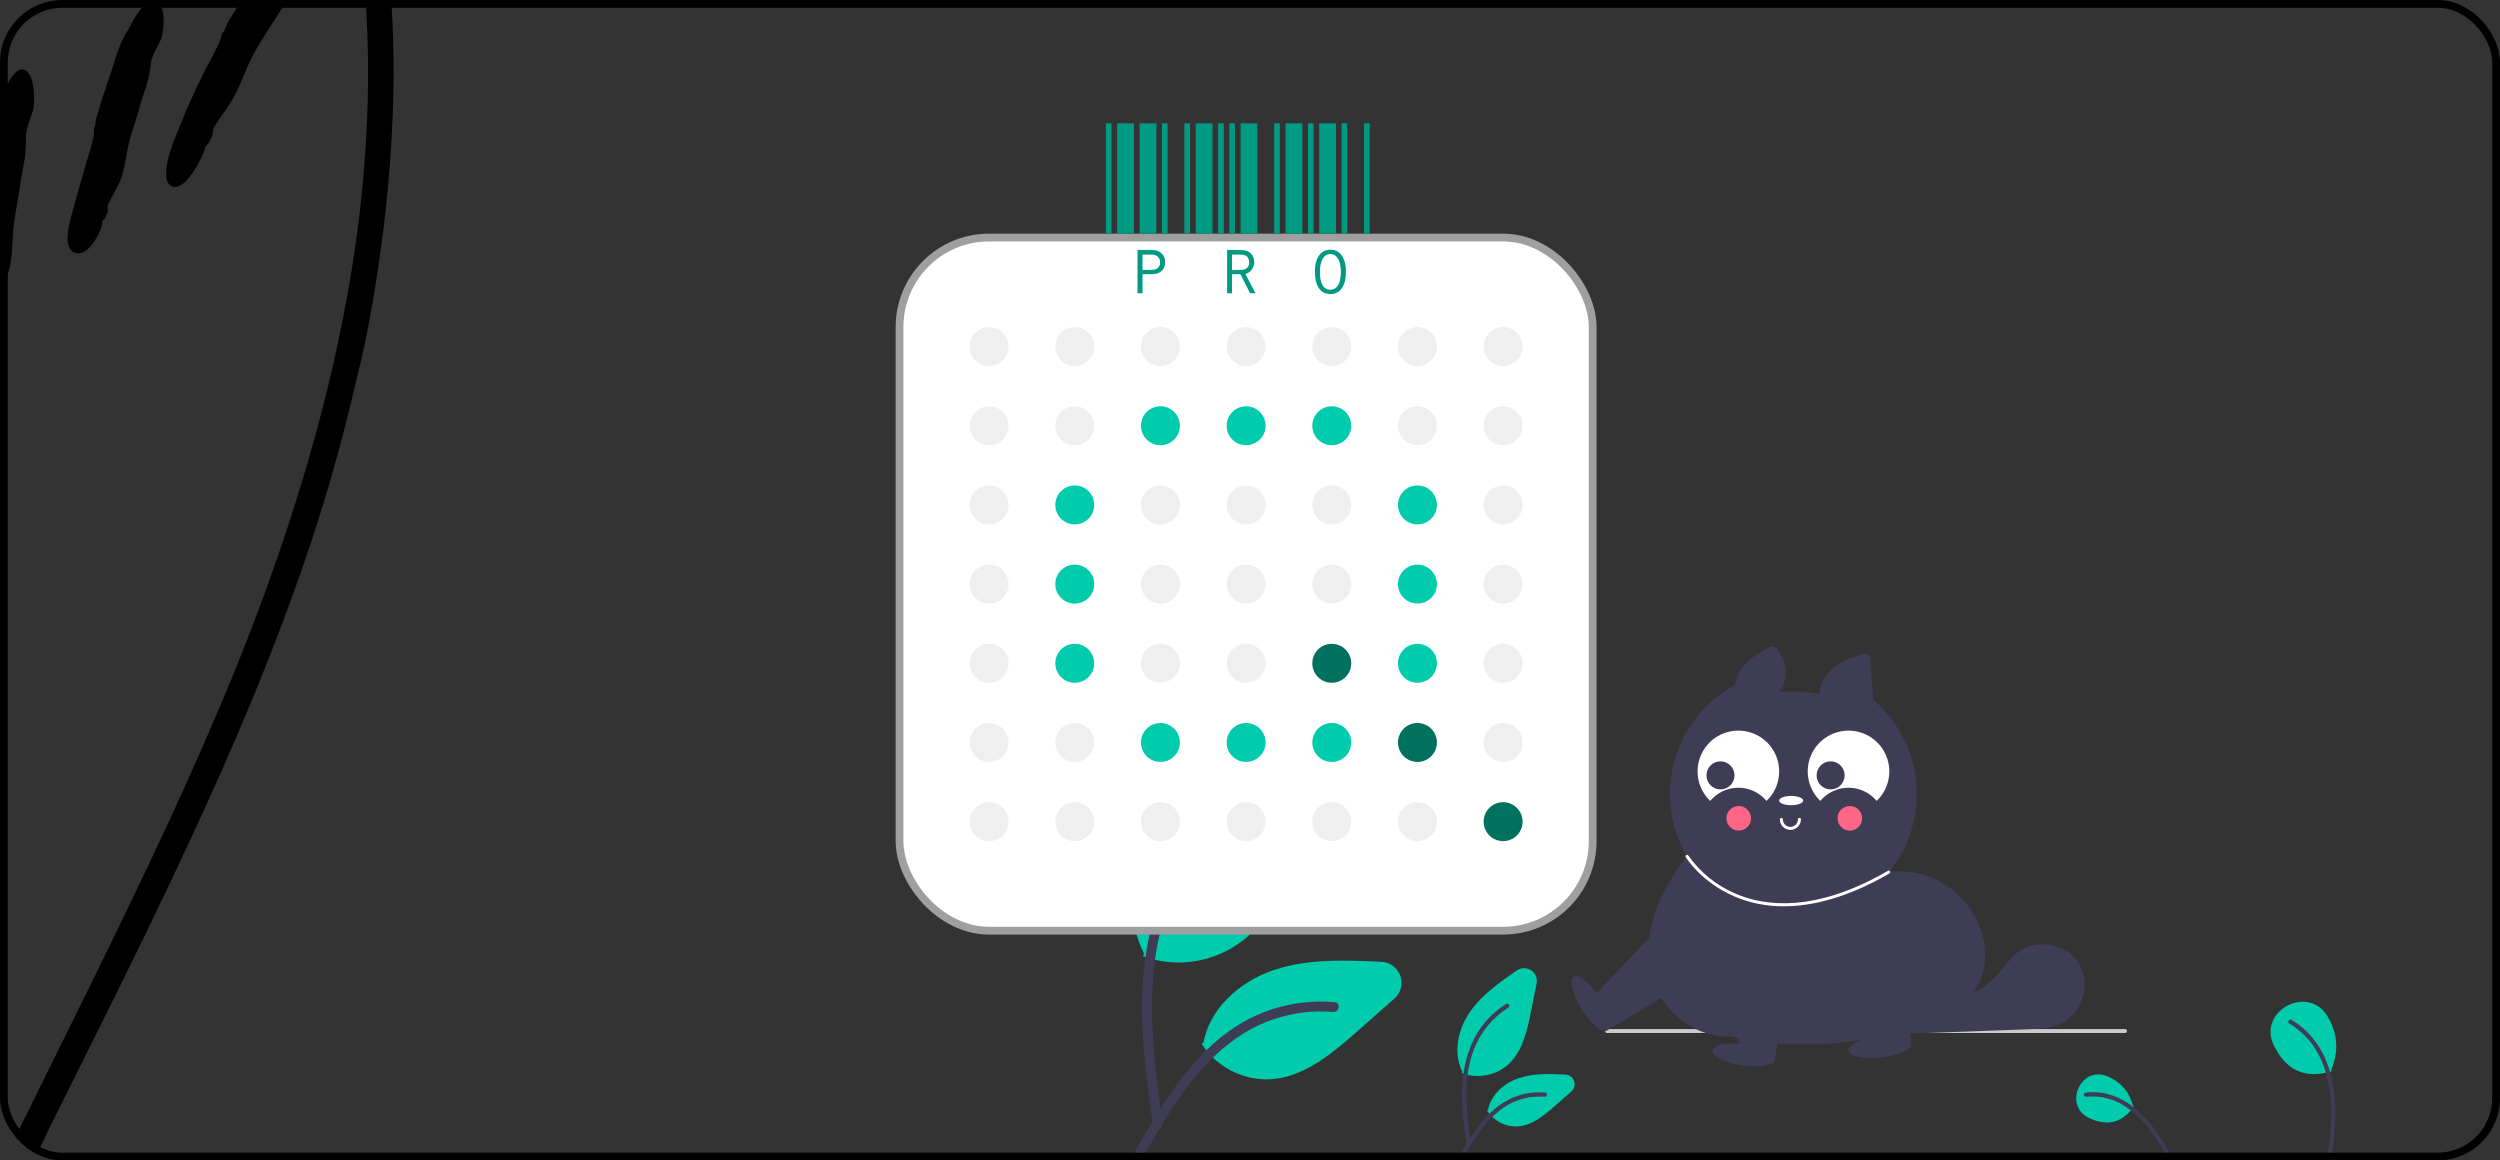 <svg width="321" height="149" viewBox="0 0 321 149" fill="none" xmlns="http://www.w3.org/2000/svg">
<rect x="0" y="0" width="321" height="149" fill="#333333" stroke="none"/>
<g clip-path="url(#clip0_30_123)">
<g clip-path="url(#clip1_30_123)">
<path d="M151.31 123.584C149.805 123.585 148.311 123.331 146.891 122.833L146.785 122.796L146.872 122.389C144.302 117.354 145.189 110.435 149.139 104.745C152.733 99.569 158.205 95.801 163.033 92.477C163.628 92.067 164.33 91.845 165.052 91.837C165.773 91.83 166.481 92.038 167.083 92.434C167.686 92.831 168.157 93.399 168.435 94.064C168.713 94.73 168.787 95.464 168.646 96.172L166.939 104.738C165.696 110.977 164.219 116.88 159.846 120.55C157.436 122.515 154.42 123.587 151.31 123.584Z" fill="#00CBAC"/>
<path d="M148.029 144.504C147.136 137.994 146.216 131.4 146.845 124.82C147.401 118.976 149.184 113.269 152.814 108.588C154.741 106.108 157.085 103.984 159.742 102.31C160.434 101.873 161.072 102.97 160.382 103.406C155.785 106.311 152.23 110.601 150.228 115.657C148.017 121.279 147.662 127.409 148.043 133.382C148.273 136.994 148.762 140.582 149.254 144.166C149.292 144.328 149.268 144.499 149.186 144.644C149.104 144.789 148.969 144.897 148.81 144.947C148.648 144.99 148.475 144.968 148.329 144.885C148.183 144.802 148.075 144.665 148.03 144.503L148.029 144.504Z" fill="#3F3D56"/>
<path d="M162.642 138.592C160.999 138.588 159.384 138.178 157.938 137.399C156.493 136.62 155.262 135.497 154.355 134.128L154.293 134.034L154.541 133.823C155.286 129.723 158.899 126.062 163.758 124.487C168.173 123.056 173.064 123.29 177.378 123.497C177.915 123.523 178.433 123.708 178.864 124.03C179.295 124.351 179.621 124.794 179.799 125.301C179.977 125.809 180 126.358 179.864 126.878C179.729 127.399 179.441 127.867 179.038 128.223L174.218 132.479C170.703 135.583 167.2 138.386 162.99 138.585C162.874 138.59 162.757 138.592 162.642 138.592Z" fill="#00CBAC"/>
<path d="M145.503 148.247C149.805 140.635 154.795 132.175 163.711 129.471C166.19 128.721 168.79 128.453 171.369 128.68C172.183 128.75 171.98 130.003 171.168 129.934C166.844 129.575 162.528 130.716 158.946 133.167C155.5 135.513 152.817 138.774 150.546 142.232C149.155 144.35 147.909 146.558 146.663 148.764C146.265 149.468 145.1 148.959 145.503 148.247Z" fill="#3F3D56"/>
<path d="M189.745 138.16C189.088 138.161 188.435 138.05 187.814 137.832L187.708 137.795L187.754 137.582C186.647 135.388 187.035 132.385 188.749 129.916C190.308 127.671 192.675 126.041 194.764 124.602C195.033 124.418 195.35 124.317 195.676 124.314C196.002 124.31 196.321 124.404 196.593 124.583C196.865 124.763 197.078 125.019 197.203 125.319C197.329 125.62 197.362 125.951 197.298 126.271L196.562 129.968C196.023 132.674 195.381 135.235 193.476 136.834C192.423 137.693 191.105 138.162 189.745 138.16Z" fill="#00CBAC"/>
<path d="M188.33 147.117C187.944 144.307 187.547 141.461 187.818 138.621C188.059 136.099 188.828 133.636 190.395 131.616C191.226 130.545 192.238 129.629 193.385 128.906C193.684 128.717 193.959 129.191 193.661 129.379C191.677 130.633 190.143 132.484 189.279 134.667C188.324 137.093 188.171 139.739 188.336 142.317C188.435 143.876 188.646 145.424 188.858 146.971C188.875 147.041 188.864 147.115 188.829 147.177C188.793 147.24 188.735 147.287 188.667 147.308C188.597 147.327 188.522 147.318 188.459 147.282C188.396 147.246 188.349 147.187 188.33 147.117L188.33 147.117Z" fill="#3F3D56"/>
<path d="M194.636 144.638C193.916 144.636 193.207 144.456 192.572 144.114C191.937 143.773 191.397 143.279 190.999 142.678L190.937 142.584L191.073 142.469C191.41 140.684 192.984 139.093 195.096 138.409C197.014 137.787 199.131 137.888 201 137.978C201.246 137.99 201.483 138.075 201.681 138.222C201.879 138.37 202.028 138.573 202.11 138.805C202.191 139.038 202.202 139.289 202.14 139.528C202.078 139.767 201.946 139.981 201.761 140.144L199.68 141.981C198.153 143.33 196.631 144.548 194.79 144.635C194.739 144.637 194.688 144.638 194.636 144.638Z" fill="#00CBAC"/>
<path d="M187.239 148.732C189.096 145.447 191.25 141.796 195.098 140.629C196.168 140.305 197.29 140.19 198.403 140.287C198.754 140.318 198.666 140.859 198.316 140.829C196.45 140.674 194.587 141.166 193.041 142.224C191.554 143.236 190.396 144.644 189.416 146.136C188.815 147.051 188.278 148.004 187.74 148.956C187.568 149.26 187.065 149.04 187.239 148.732Z" fill="#3F3D56"/>
<path d="M297.1 137.914C294.897 137.914 293.217 136.724 292.001 134.317C290.835 132.01 292.044 130.018 293.661 129.143C295.282 128.267 297.616 128.345 298.91 130.588C300.171 132.774 300.316 135.04 299.341 137.323L299.389 137.547L299.274 137.58C298.569 137.792 297.837 137.904 297.1 137.914Z" fill="#00CBAC"/>
<path d="M299.276 149.155C300.402 142.783 300.474 134.711 294.22 130.944C293.922 130.756 293.646 131.229 293.944 131.417C299.981 135.069 299.802 142.867 298.747 149.01C298.731 149.079 298.742 149.151 298.778 149.213C298.814 149.274 298.872 149.318 298.941 149.337C299.009 149.356 299.083 149.348 299.145 149.314C299.207 149.28 299.254 149.223 299.275 149.155L299.276 149.155Z" fill="#3F3D56"/>
<path d="M270.531 144.136C269.744 144.114 268.971 143.92 268.268 143.566C266.495 142.734 266.302 140.986 266.873 139.715C267.438 138.457 268.858 137.452 270.639 138.217C271.437 138.535 272.146 139.041 272.705 139.692C273.265 140.343 273.659 141.12 273.853 141.956L273.998 142.079L273.927 142.175C272.951 143.485 271.829 144.136 270.531 144.136Z" fill="#00CBAC"/>
<path d="M278.965 148.732C276.746 144.485 273.202 139.681 267.801 140.288C267.45 140.318 267.537 140.859 267.888 140.828C273.019 140.298 276.357 144.912 278.464 148.956C278.636 149.26 279.138 149.04 278.965 148.732Z" fill="#3F3D56"/>
<path d="M320.745 149.456H121.255C121.187 149.456 121.122 149.43 121.075 149.382C121.027 149.334 121 149.269 121 149.202C121 149.134 121.027 149.069 121.075 149.021C121.122 148.974 121.187 148.947 121.255 148.947H320.745C320.813 148.947 320.878 148.974 320.925 149.021C320.973 149.069 321 149.134 321 149.202C321 149.269 320.973 149.334 320.925 149.382C320.878 149.43 320.813 149.456 320.745 149.456Z" fill="#CACACA"/>
<path d="M272.847 132.641H206.35C206.283 132.641 206.218 132.614 206.17 132.566C206.122 132.519 206.096 132.454 206.096 132.386C206.096 132.319 206.122 132.254 206.17 132.206C206.218 132.158 206.283 132.132 206.35 132.132H272.847C272.915 132.132 272.98 132.158 273.027 132.206C273.075 132.254 273.102 132.319 273.102 132.386C273.102 132.454 273.075 132.519 273.027 132.566C272.98 132.614 272.915 132.641 272.847 132.641Z" fill="#CACACA"/>
<path d="M240.538 89.861L240.1 84.411C240.059 84.295 239.989 84.191 239.897 84.108C239.805 84.026 239.693 83.968 239.573 83.94C239.453 83.912 239.327 83.914 239.208 83.947C239.089 83.98 238.98 84.042 238.891 84.127C235.378 84.99 233.96 86.824 233.554 89.128C231.868 88.771 230.134 88.693 228.423 88.897C229.658 87.139 229.573 85.347 228.288 83.525C228.252 83.405 228.186 83.297 228.097 83.21C228.008 83.123 227.898 83.06 227.778 83.027C227.658 82.994 227.531 82.991 227.41 83.02C227.289 83.049 227.177 83.108 227.085 83.192C224.708 84.393 223.046 85.89 222.778 87.965C219.793 89.565 217.4 92.08 215.948 95.14C214.497 98.201 214.065 101.645 214.714 104.97C215.363 108.294 217.061 111.322 219.557 113.611C222.053 115.9 225.217 117.33 228.585 117.689C231.953 118.049 235.347 117.32 238.271 115.61C241.194 113.899 243.493 111.297 244.829 108.185C246.166 105.073 246.47 101.615 245.698 98.317C244.926 95.019 243.117 92.056 240.538 89.861Z" fill="#3F3D56"/>
<path d="M242.517 111.978C255.361 110.33 262.587 131.282 241.865 132.449C240.594 133.844 230.629 135.01 222.184 133.085C214.603 133.388 205.986 123.473 216.612 109.949L242.517 111.978Z" fill="#3F3D56"/>
<path d="M229.694 122.789V133.388H234.649L238.581 122.596" fill="#3F3D56"/>
<path d="M247.395 129.814C247.368 129.775 247.348 129.734 247.324 129.694C247.113 129.702 246.902 129.709 246.691 129.717L247.395 129.814Z" fill="#3F3D56"/>
<path d="M266.92 123.69C265.338 121.161 261.468 120.459 259.098 122.27C258.029 123.087 257.308 124.269 256.395 125.257C254.858 126.909 252.808 127.994 250.578 128.335C249.026 128.568 247.383 128.442 245.95 129.081C244.559 129.701 243.51 131.471 244.267 132.751C249.604 132.554 254.941 132.358 260.278 132.161C261.813 132.104 263.403 132.034 264.776 131.345C267.441 130.006 268.502 126.218 266.92 123.69Z" fill="#3F3D56"/>
<path d="M229.049 116.366C226.857 116.386 224.684 115.952 222.668 115.092C218.458 113.265 216.528 110.181 216.448 110.05C216.422 110.007 216.413 109.954 216.425 109.905C216.438 109.855 216.469 109.813 216.512 109.786C216.555 109.759 216.608 109.751 216.657 109.762C216.707 109.774 216.75 109.805 216.777 109.848C218.302 112.014 220.403 113.711 222.841 114.746C226.633 116.386 233.107 117.207 242.42 111.811C242.442 111.798 242.466 111.79 242.491 111.786C242.516 111.783 242.542 111.785 242.566 111.791C242.591 111.798 242.614 111.809 242.634 111.824C242.654 111.84 242.671 111.859 242.684 111.881C242.697 111.903 242.705 111.927 242.708 111.952C242.712 111.978 242.71 112.003 242.703 112.028C242.697 112.052 242.686 112.075 242.67 112.095C242.655 112.116 242.635 112.133 242.613 112.145C237.147 115.313 232.633 116.366 229.049 116.366Z" fill="white"/>
<path d="M229.887 106.56C229.528 106.56 229.185 106.417 228.931 106.164C228.678 105.91 228.535 105.566 228.535 105.208C228.535 105.157 228.555 105.108 228.591 105.072C228.628 105.036 228.677 105.016 228.728 105.016C228.779 105.016 228.828 105.036 228.864 105.072C228.9 105.108 228.921 105.157 228.921 105.208C228.921 105.464 229.023 105.709 229.204 105.89C229.386 106.071 229.631 106.172 229.887 106.172C230.143 106.172 230.388 106.071 230.569 105.89C230.751 105.709 230.853 105.464 230.853 105.208C230.853 105.157 230.874 105.108 230.91 105.072C230.946 105.036 230.995 105.016 231.046 105.016C231.097 105.016 231.146 105.036 231.182 105.072C231.219 105.108 231.239 105.157 231.239 105.208C231.239 105.566 231.096 105.91 230.843 106.164C230.589 106.417 230.245 106.56 229.887 106.56Z" fill="white"/>
<path d="M229.984 103.387C230.837 103.387 231.529 103.121 231.529 102.793C231.529 102.465 230.837 102.198 229.984 102.198C229.13 102.198 228.438 102.465 228.438 102.793C228.438 103.121 229.13 103.387 229.984 103.387Z" fill="white"/>
<path d="M219.591 102.836C220.033 102.307 220.586 101.881 221.211 101.589C221.836 101.297 222.518 101.145 223.208 101.145C223.898 101.145 224.579 101.297 225.204 101.589C225.829 101.881 226.382 102.307 226.824 102.836C227.574 102.121 228.094 101.2 228.32 100.189C228.545 99.178 228.466 98.122 228.092 97.156C227.718 96.19 227.066 95.357 226.218 94.761C225.37 94.166 224.365 93.836 223.329 93.811C222.293 93.787 221.274 94.071 220.399 94.626C219.525 95.182 218.835 95.984 218.416 96.932C217.998 97.879 217.87 98.93 218.048 99.95C218.227 100.971 218.704 101.915 219.419 102.665C219.475 102.723 219.532 102.781 219.591 102.836Z" fill="white"/>
<path d="M233.733 102.836C234.175 102.307 234.728 101.881 235.353 101.589C235.978 101.297 236.66 101.145 237.35 101.145C238.039 101.145 238.721 101.297 239.346 101.589C239.971 101.881 240.524 102.307 240.966 102.836C241.716 102.121 242.236 101.2 242.462 100.189C242.687 99.178 242.608 98.122 242.234 97.156C241.86 96.19 241.208 95.357 240.36 94.761C239.512 94.166 238.507 93.836 237.471 93.811C236.435 93.787 235.416 94.071 234.541 94.626C233.667 95.182 232.977 95.984 232.558 96.932C232.14 97.879 232.012 98.93 232.19 99.95C232.369 100.971 232.846 101.915 233.561 102.665C233.617 102.723 233.674 102.781 233.733 102.836Z" fill="white"/>
<path d="M220.911 101.359C221.906 101.359 222.713 100.552 222.713 99.557C222.713 98.562 221.906 97.756 220.911 97.756C219.916 97.756 219.11 98.562 219.11 99.557C219.11 100.552 219.916 101.359 220.911 101.359Z" fill="#3F3D56"/>
<path d="M235.053 101.359C236.048 101.359 236.855 100.552 236.855 99.557C236.855 98.562 236.048 97.756 235.053 97.756C234.058 97.756 233.251 98.562 233.251 99.557C233.251 100.552 234.058 101.359 235.053 101.359Z" fill="#3F3D56"/>
<path d="M237.518 106.649C238.39 106.649 239.097 105.942 239.097 105.07C239.097 104.198 238.39 103.492 237.518 103.492C236.646 103.492 235.939 104.198 235.939 105.07C235.939 105.942 236.646 106.649 237.518 106.649Z" fill="#FF6584"/>
<path d="M223.251 106.649C224.123 106.649 224.829 105.942 224.829 105.07C224.829 104.198 224.123 103.492 223.251 103.492C222.379 103.492 221.672 104.198 221.672 105.07C221.672 105.942 222.379 106.649 223.251 106.649Z" fill="#FF6584"/>
<path d="M206.379 132.305C207.012 131.91 206.565 130.049 205.38 128.147C204.194 126.246 202.72 125.024 202.086 125.42C201.452 125.815 201.899 127.677 203.084 129.578C204.27 131.479 205.745 132.701 206.379 132.305Z" fill="#3F3D56"/>
<path d="M212.84 119.277L204.232 128.344L206.477 132.21L214.603 127.354" fill="#3F3D56"/>
<path d="M227.895 136.048C228.004 135.31 226.296 134.445 224.079 134.117C221.863 133.788 219.977 134.121 219.868 134.86C219.758 135.599 221.467 136.464 223.683 136.792C225.9 137.12 227.785 136.787 227.895 136.048Z" fill="#3F3D56"/>
<path d="M222.153 122.688L223.487 135.119L227.878 136.031L229.448 126.575" fill="#3F3D56"/>
<path d="M241.527 135.793C243.755 135.552 245.495 134.755 245.415 134.012C245.335 133.27 243.464 132.863 241.236 133.104C239.008 133.345 237.268 134.142 237.348 134.885C237.428 135.627 239.299 136.034 241.527 135.793Z" fill="#3F3D56"/>
<path d="M236.491 122.53L240.915 134.223L245.394 133.999L244.531 124.452" fill="#3F3D56"/>
</g>
<g clip-path="url(#clip2_30_123)">
<path d="M4.779 148.139C3.191 151.382 -0.434 158.74 -4.345 167.217C-8.26 175.69 -12.349 185.323 -15.17 192.986C-16.799 197.421 -18.387 201.866 -19.788 206.362C-21.193 210.858 -22.461 215.4 -23.576 219.972C-25.806 229.122 -27.395 238.419 -28.235 247.777C-29.065 257.131 -29.131 266.55 -28.204 275.873C-27.288 285.191 -25.353 294.407 -22.252 303.221C-22.028 303.918 -21.733 304.651 -21.442 305.43C-21.142 306.204 -20.857 307.024 -20.521 307.829C-19.854 309.443 -19.192 311.102 -18.55 312.564C-17.95 314.045 -17.384 315.339 -17.064 316.301C-16.743 317.263 -16.661 317.89 -16.936 317.981C-17.221 318.078 -17.675 317.798 -18.26 317.177C-18.555 316.866 -18.887 316.469 -19.248 315.991C-19.431 315.751 -19.62 315.492 -19.813 315.211C-19.997 314.921 -20.19 314.616 -20.389 314.295C-20.786 313.643 -21.213 312.915 -21.661 312.116C-22.094 311.306 -22.522 310.415 -22.98 309.458C-23.454 308.506 -23.866 307.457 -24.324 306.357C-24.793 305.262 -25.205 304.076 -25.633 302.839C-27.705 296.841 -29.192 290.649 -30.226 284.402C-31.28 278.149 -31.794 271.826 -31.952 265.512C-32.12 259.193 -31.84 252.879 -31.269 246.611C-30.704 240.339 -29.793 234.117 -28.637 227.961C-26.942 218.954 -24.615 210.069 -21.733 201.377C-18.836 192.696 -15.511 184.178 -11.906 175.797C-4.701 159.02 3.598 142.798 11.607 126.489C15.197 119.162 18.766 111.83 22.173 104.432C23.853 100.725 25.548 97.024 27.137 93.276C28.771 89.549 30.304 85.787 31.786 82.004C37.666 66.866 42.412 51.25 45.054 35.267C47.534 20.277 48.099 4.936 45.854 -10.028C45.594 -11.902 45.238 -13.755 44.897 -15.614C44.499 -17.457 44.133 -19.31 43.654 -21.138C43.227 -22.976 42.677 -24.784 42.167 -26.596C41.572 -28.389 41.022 -30.191 40.396 -31.973C37.865 -39.096 34.718 -46.011 31.317 -52.828C25.447 -64.595 18.838 -76.097 13.171 -88.17C10.35 -94.219 7.768 -100.374 5.706 -106.79C3.695 -113.21 2.305 -119.819 1.643 -126.52C1.333 -129.672 1.088 -133.159 1.083 -136.739C1.073 -140.313 1.307 -143.979 1.847 -147.442C2.28 -150.298 3.074 -154.096 4.301 -157.767C5.503 -161.449 7.152 -164.977 8.629 -167.457C8.939 -167.997 9.255 -168.541 9.612 -169.066L10.65 -170.654C11.399 -171.678 12.101 -172.722 12.87 -173.674C13.7 -174.809 14.576 -175.741 15.34 -176.606C16.144 -177.426 16.872 -178.154 17.544 -178.755C18.232 -179.341 18.832 -179.835 19.352 -180.237C19.892 -180.614 20.345 -180.904 20.711 -181.113C22.183 -181.948 22.254 -181.454 21.221 -179.814C20.997 -179.458 21.124 -179.346 21.068 -179.101C21.037 -178.979 20.966 -178.826 20.777 -178.597C20.604 -178.353 20.319 -178.022 19.871 -177.564C19.795 -177.487 19.652 -177.335 19.581 -177.263L19.082 -176.729L18.608 -176.169L17.641 -175.059C17.015 -174.31 16.409 -173.536 15.793 -172.783C14.622 -171.214 13.451 -169.641 12.427 -167.956C10.329 -164.621 8.547 -161.016 7.3 -157.192C5.742 -152.513 4.825 -147.615 4.377 -142.681C4.158 -140.211 4.082 -137.727 4.082 -135.242C4.128 -132.757 4.225 -130.272 4.474 -127.798C4.718 -125.323 5.034 -122.854 5.482 -120.405C5.681 -119.178 5.956 -117.961 6.2 -116.739C6.49 -115.527 6.74 -114.31 7.076 -113.109C7.682 -110.695 8.43 -108.317 9.225 -105.96L9.846 -104.198C10.06 -103.613 10.299 -103.032 10.523 -102.447L11.893 -98.954C19.55 -80.4 30.666 -63.363 38.96 -44.728C41.501 -39.015 43.761 -33.149 45.553 -27.116C47.31 -21.077 48.598 -14.906 49.413 -8.679C50.207 -2.447 50.569 3.831 50.533 10.099C50.477 16.367 50.044 22.62 49.306 28.826C48.456 35.614 47.402 42.401 45.681 49.127L45.711 49.01C44.092 56.067 42.127 63.047 39.846 69.911C35.513 82.894 30.065 95.781 24.225 108.271C18.415 120.781 12.259 132.94 6.455 144.6C6.007 145.517 5.441 146.785 4.779 148.139Z" fill="black"/>
</g>
<g clip-path="url(#clip3_30_123)">
<path d="M-4.302 38.864C-4.006 36.724 -3.689 34.584 -3.372 32.443C-3.178 31.132 -2.875 29.835 -2.861 28.494C-2.861 28.127 -3.033 27.73 -2.832 27.392V27.399C-2.824 27.01 -2.861 26.613 -2.788 26.239C-2.522 24.812 -2.399 23.291 -2.01 21.944C-1.996 21.893 -2.053 21.807 -2.039 21.728C-1.967 21.346 -1.65 20.012 -1.52 19.148C-1.217 17.137 -0.857 15.141 0.008 13.231C0.145 12.936 1.384 8.634 2.984 8.929C4.656 9.239 4.425 13.534 4.267 14.067C3.885 15.357 3.265 16.611 3.323 17.973C3.409 19.962 2.84 21.836 2.587 23.767C2.364 25.497 1.968 27.204 1.759 28.941C1.557 30.57 1.636 32.249 1.341 33.863C1.081 35.254 0.418 36.573 0.022 37.942C-0.072 38.266 0.159 38.713 0.065 39.066C-0.007 39.362 -0.108 39.852 -0.302 40.125C-0.382 40.241 -0.482 40.363 -0.446 40.493C-0.273 41.113 -1.506 45.674 -3.444 45.292C-5.339 44.91 -4.561 40.723 -4.302 38.864Z" fill="black"/>
<path d="M9.506 26.469C10.032 24.552 10.58 22.642 11.127 20.733C11.466 19.558 11.905 18.419 12.064 17.194C12.107 16.856 11.978 16.467 12.215 16.186V16.193C12.266 15.84 12.273 15.472 12.381 15.133C12.799 13.865 13.087 12.496 13.621 11.321C13.642 11.278 13.592 11.184 13.613 11.12C13.729 10.781 14.183 9.606 14.406 8.835C14.925 7.041 15.494 5.268 16.561 3.647C16.727 3.394 18.42 -0.36 19.969 0.144C21.584 0.67 20.892 4.569 20.676 5.037C20.157 6.162 19.407 7.221 19.314 8.475C19.184 10.312 18.42 11.941 17.959 13.663C17.548 15.213 16.979 16.719 16.575 18.275C16.201 19.738 16.092 21.28 15.624 22.714C15.213 23.947 14.421 25.056 13.88 26.253C13.75 26.534 13.931 26.973 13.801 27.291C13.693 27.55 13.541 27.982 13.325 28.206C13.232 28.299 13.116 28.393 13.138 28.523C13.239 29.113 11.531 33.106 9.65 32.472C7.82 31.852 9.052 28.134 9.506 26.469Z" fill="black"/>
<path d="M22.976 16.466C23.927 14.081 24.972 11.724 26.125 9.425C26.817 8.006 27.66 6.665 28.258 5.188C28.424 4.784 28.438 4.287 28.784 3.984L28.777 3.992C28.965 3.566 29.101 3.112 29.354 2.73C30.276 1.26 31.155 -0.332 32.215 -1.629C32.258 -1.68 32.243 -1.795 32.301 -1.874C32.575 -2.242 33.555 -3.561 34.182 -4.404C35.572 -6.4 37.108 -8.295 39.053 -9.816C39.205 -9.938 40.242 -10.918 41.388 -11.718C42.563 -12.504 43.831 -13.102 44.415 -12.533C45.027 -11.942 44.595 -10.652 43.961 -9.47C43.349 -8.266 42.527 -7.157 42.303 -6.933C41.756 -6.393 41.165 -5.895 40.61 -5.355C40.069 -4.807 39.579 -4.216 39.226 -3.525C38.217 -1.5 36.725 0.158 35.565 2.053L33.966 4.583C33.425 5.418 32.913 6.276 32.452 7.155C31.573 8.813 31.004 10.621 30.132 12.264C29.39 13.684 28.294 14.938 27.494 16.351C27.307 16.682 27.379 17.215 27.192 17.59C27.033 17.9 26.795 18.419 26.536 18.678C26.421 18.786 26.291 18.901 26.291 19.053C26.277 19.406 25.686 20.79 24.864 22C24.071 23.218 23.048 24.277 22.119 23.939C21.21 23.6 21.203 22.252 21.513 20.718C21.686 19.954 21.938 19.154 22.198 18.404C22.486 17.662 22.774 16.985 22.976 16.466Z" fill="black"/>
</g>
<rect x="115.5" y="30.5" width="89" height="89" rx="11.5" fill="white" stroke="#9F9F9F"/>
<circle cx="127" cy="44.5" r="2.5" fill="#EFEFEF"/>
<circle cx="138" cy="44.5" r="2.5" fill="#EFEFEF"/>
<circle cx="149" cy="44.5" r="2.5" fill="#EFEFEF"/>
<circle cx="160" cy="44.5" r="2.5" fill="#EFEFEF"/>
<circle cx="171" cy="44.5" r="2.5" fill="#EFEFEF"/>
<circle cx="182" cy="44.5" r="2.5" fill="#EFEFEF"/>
<circle cx="193" cy="44.5" r="2.5" fill="#EFEFEF"/>
<circle cx="127" cy="54.667" r="2.5" fill="#EFEFEF"/>
<circle cx="138" cy="54.667" r="2.5" fill="#EFEFEF"/>
<circle cx="149" cy="54.667" r="2.5" fill="#00CBAC"/>
<circle cx="160" cy="54.667" r="2.5" fill="#00CBAC"/>
<circle cx="171" cy="54.667" r="2.5" fill="#00CBAC"/>
<circle cx="182" cy="54.667" r="2.5" fill="#EFEFEF"/>
<circle cx="193" cy="54.667" r="2.5" fill="#EFEFEF"/>
<circle cx="127" cy="64.833" r="2.5" fill="#EFEFEF"/>
<circle cx="138" cy="64.833" r="2.5" fill="#00CBAC"/>
<circle cx="149" cy="64.833" r="2.5" fill="#EFEFEF"/>
<circle cx="160" cy="64.833" r="2.5" fill="#EFEFEF"/>
<circle cx="171" cy="64.833" r="2.5" fill="#EFEFEF"/>
<circle cx="182" cy="64.833" r="2.5" fill="#00CBAC"/>
<circle cx="193" cy="64.833" r="2.5" fill="#EFEFEF"/>
<circle cx="127" cy="75" r="2.5" fill="#EFEFEF"/>
<circle cx="138" cy="75" r="2.5" fill="#00CBAC"/>
<circle cx="149" cy="75" r="2.5" fill="#EFEFEF"/>
<circle cx="160" cy="75" r="2.5" fill="#EFEFEF"/>
<circle cx="171" cy="75" r="2.5" fill="#EFEFEF"/>
<circle cx="182" cy="75" r="2.5" fill="#00CBAC"/>
<circle cx="193" cy="75" r="2.5" fill="#EFEFEF"/>
<circle cx="127" cy="85.167" r="2.5" fill="#EFEFEF"/>
<circle cx="138" cy="85.167" r="2.5" fill="#00CBAC"/>
<circle cx="149" cy="85.167" r="2.5" fill="#EFEFEF"/>
<circle cx="160" cy="85.167" r="2.5" fill="#EFEFEF"/>
<circle cx="171" cy="85.167" r="2.5" fill="#00705F"/>
<circle cx="182" cy="85.167" r="2.5" fill="#00CBAC"/>
<circle cx="193" cy="85.167" r="2.5" fill="#EFEFEF"/>
<circle cx="127" cy="95.333" r="2.5" fill="#EFEFEF"/>
<circle cx="138" cy="95.333" r="2.5" fill="#EFEFEF"/>
<circle cx="149" cy="95.333" r="2.5" fill="#00CBAC"/>
<circle cx="160" cy="95.333" r="2.5" fill="#00CBAC"/>
<circle cx="171" cy="95.333" r="2.5" fill="#00CBAC"/>
<circle cx="182" cy="95.333" r="2.5" fill="#00705F"/>
<circle cx="193" cy="95.333" r="2.5" fill="#EFEFEF"/>
<circle cx="127" cy="105.5" r="2.5" fill="#EFEFEF"/>
<circle cx="138" cy="105.5" r="2.5" fill="#EFEFEF"/>
<circle cx="149" cy="105.5" r="2.5" fill="#EFEFEF"/>
<circle cx="160" cy="105.5" r="2.5" fill="#EFEFEF"/>
<circle cx="171" cy="105.5" r="2.5" fill="#EFEFEF"/>
<circle cx="182" cy="105.5" r="2.5" fill="#EFEFEF"/>
<circle cx="193" cy="105.5" r="2.5" fill="#00705F"/>
<path d="M142 30V15.84H142.72V30H142ZM143.44 30V15.84H145.6V30H143.44ZM146.32 30V15.84H148.48V30H146.32ZM149.2 30V15.84H149.92V30H149.2ZM152.08 30V15.84H152.8V30H152.08ZM146.056 32.088H147.832C148.424 32.088 148.864 32.24 149.152 32.544C149.456 32.832 149.608 33.208 149.608 33.672C149.608 34.12 149.464 34.488 149.176 34.776C148.888 35.064 148.456 35.208 147.88 35.208H146.704V37.656H146.056V32.088ZM147.808 34.656C148.208 34.656 148.496 34.568 148.672 34.392C148.864 34.232 148.96 34 148.96 33.696C148.96 33.392 148.864 33.152 148.672 32.976C148.48 32.784 148.2 32.688 147.832 32.688H146.704V34.656H147.808ZM153.531 30V15.84H155.691V30H153.531ZM156.411 30V15.84H157.131V30H156.411ZM157.851 30V15.84H158.571V30H157.851ZM159.291 30V15.84H161.451V30H159.291ZM163.611 30V15.84H164.331V30H163.611ZM157.563 32.088H159.195C159.835 32.088 160.299 32.232 160.587 32.52C160.891 32.792 161.043 33.184 161.043 33.696C161.043 34.016 160.939 34.32 160.731 34.608C160.523 34.896 160.251 35.088 159.915 35.184L161.211 37.656H160.515L159.267 35.208H158.187V37.656H157.563V32.088ZM159.267 34.656C159.651 34.656 159.939 34.568 160.131 34.392C160.307 34.232 160.395 34 160.395 33.696C160.395 33.392 160.307 33.144 160.131 32.952C159.939 32.776 159.651 32.688 159.267 32.688H158.187V34.656H159.267ZM165.062 30V15.84H167.223V30H165.062ZM167.943 30V15.84H168.663V30H167.943ZM169.383 30V15.84H171.543V30H169.383ZM172.263 30V15.84H172.983V30H172.263ZM175.143 30V15.84H175.863V30H175.143ZM170.823 37.752C170.183 37.752 169.695 37.504 169.359 37.008C169.007 36.512 168.831 35.808 168.831 34.896C168.831 34.016 169.007 33.32 169.359 32.808C169.711 32.312 170.199 32.064 170.823 32.064C171.447 32.064 171.935 32.312 172.287 32.808C172.639 33.32 172.815 34.016 172.815 34.896C172.815 35.808 172.639 36.512 172.287 37.008C171.951 37.504 171.463 37.752 170.823 37.752ZM170.823 37.2C171.255 37.2 171.583 37.008 171.807 36.624C172.047 36.224 172.167 35.648 172.167 34.896C172.167 34.192 172.047 33.632 171.807 33.216C171.567 32.816 171.239 32.616 170.823 32.616C170.407 32.616 170.079 32.816 169.839 33.216C169.599 33.632 169.479 34.192 169.479 34.896C169.479 35.648 169.591 36.224 169.815 36.624C170.055 37.008 170.391 37.2 170.823 37.2Z" fill="#009982"/>
</g>
<rect x="0.5" y="0.5" width="320" height="148" rx="7.5" stroke="black"/>
<defs>
<clipPath id="clip0_30_123">
<rect width="321" height="149" rx="8" fill="white"/>
</clipPath>
<clipPath id="clip1_30_123">
<rect width="200" height="66.456" fill="white" transform="translate(121 83)"/>
</clipPath>
<clipPath id="clip2_30_123">
<rect width="500" height="82.994" fill="white" transform="matrix(0 -1 1 0 -32 318)"/>
</clipPath>
<clipPath id="clip3_30_123">
<rect width="50" height="58.647" fill="white" transform="translate(-5 -13)"/>
</clipPath>
</defs>
</svg>
